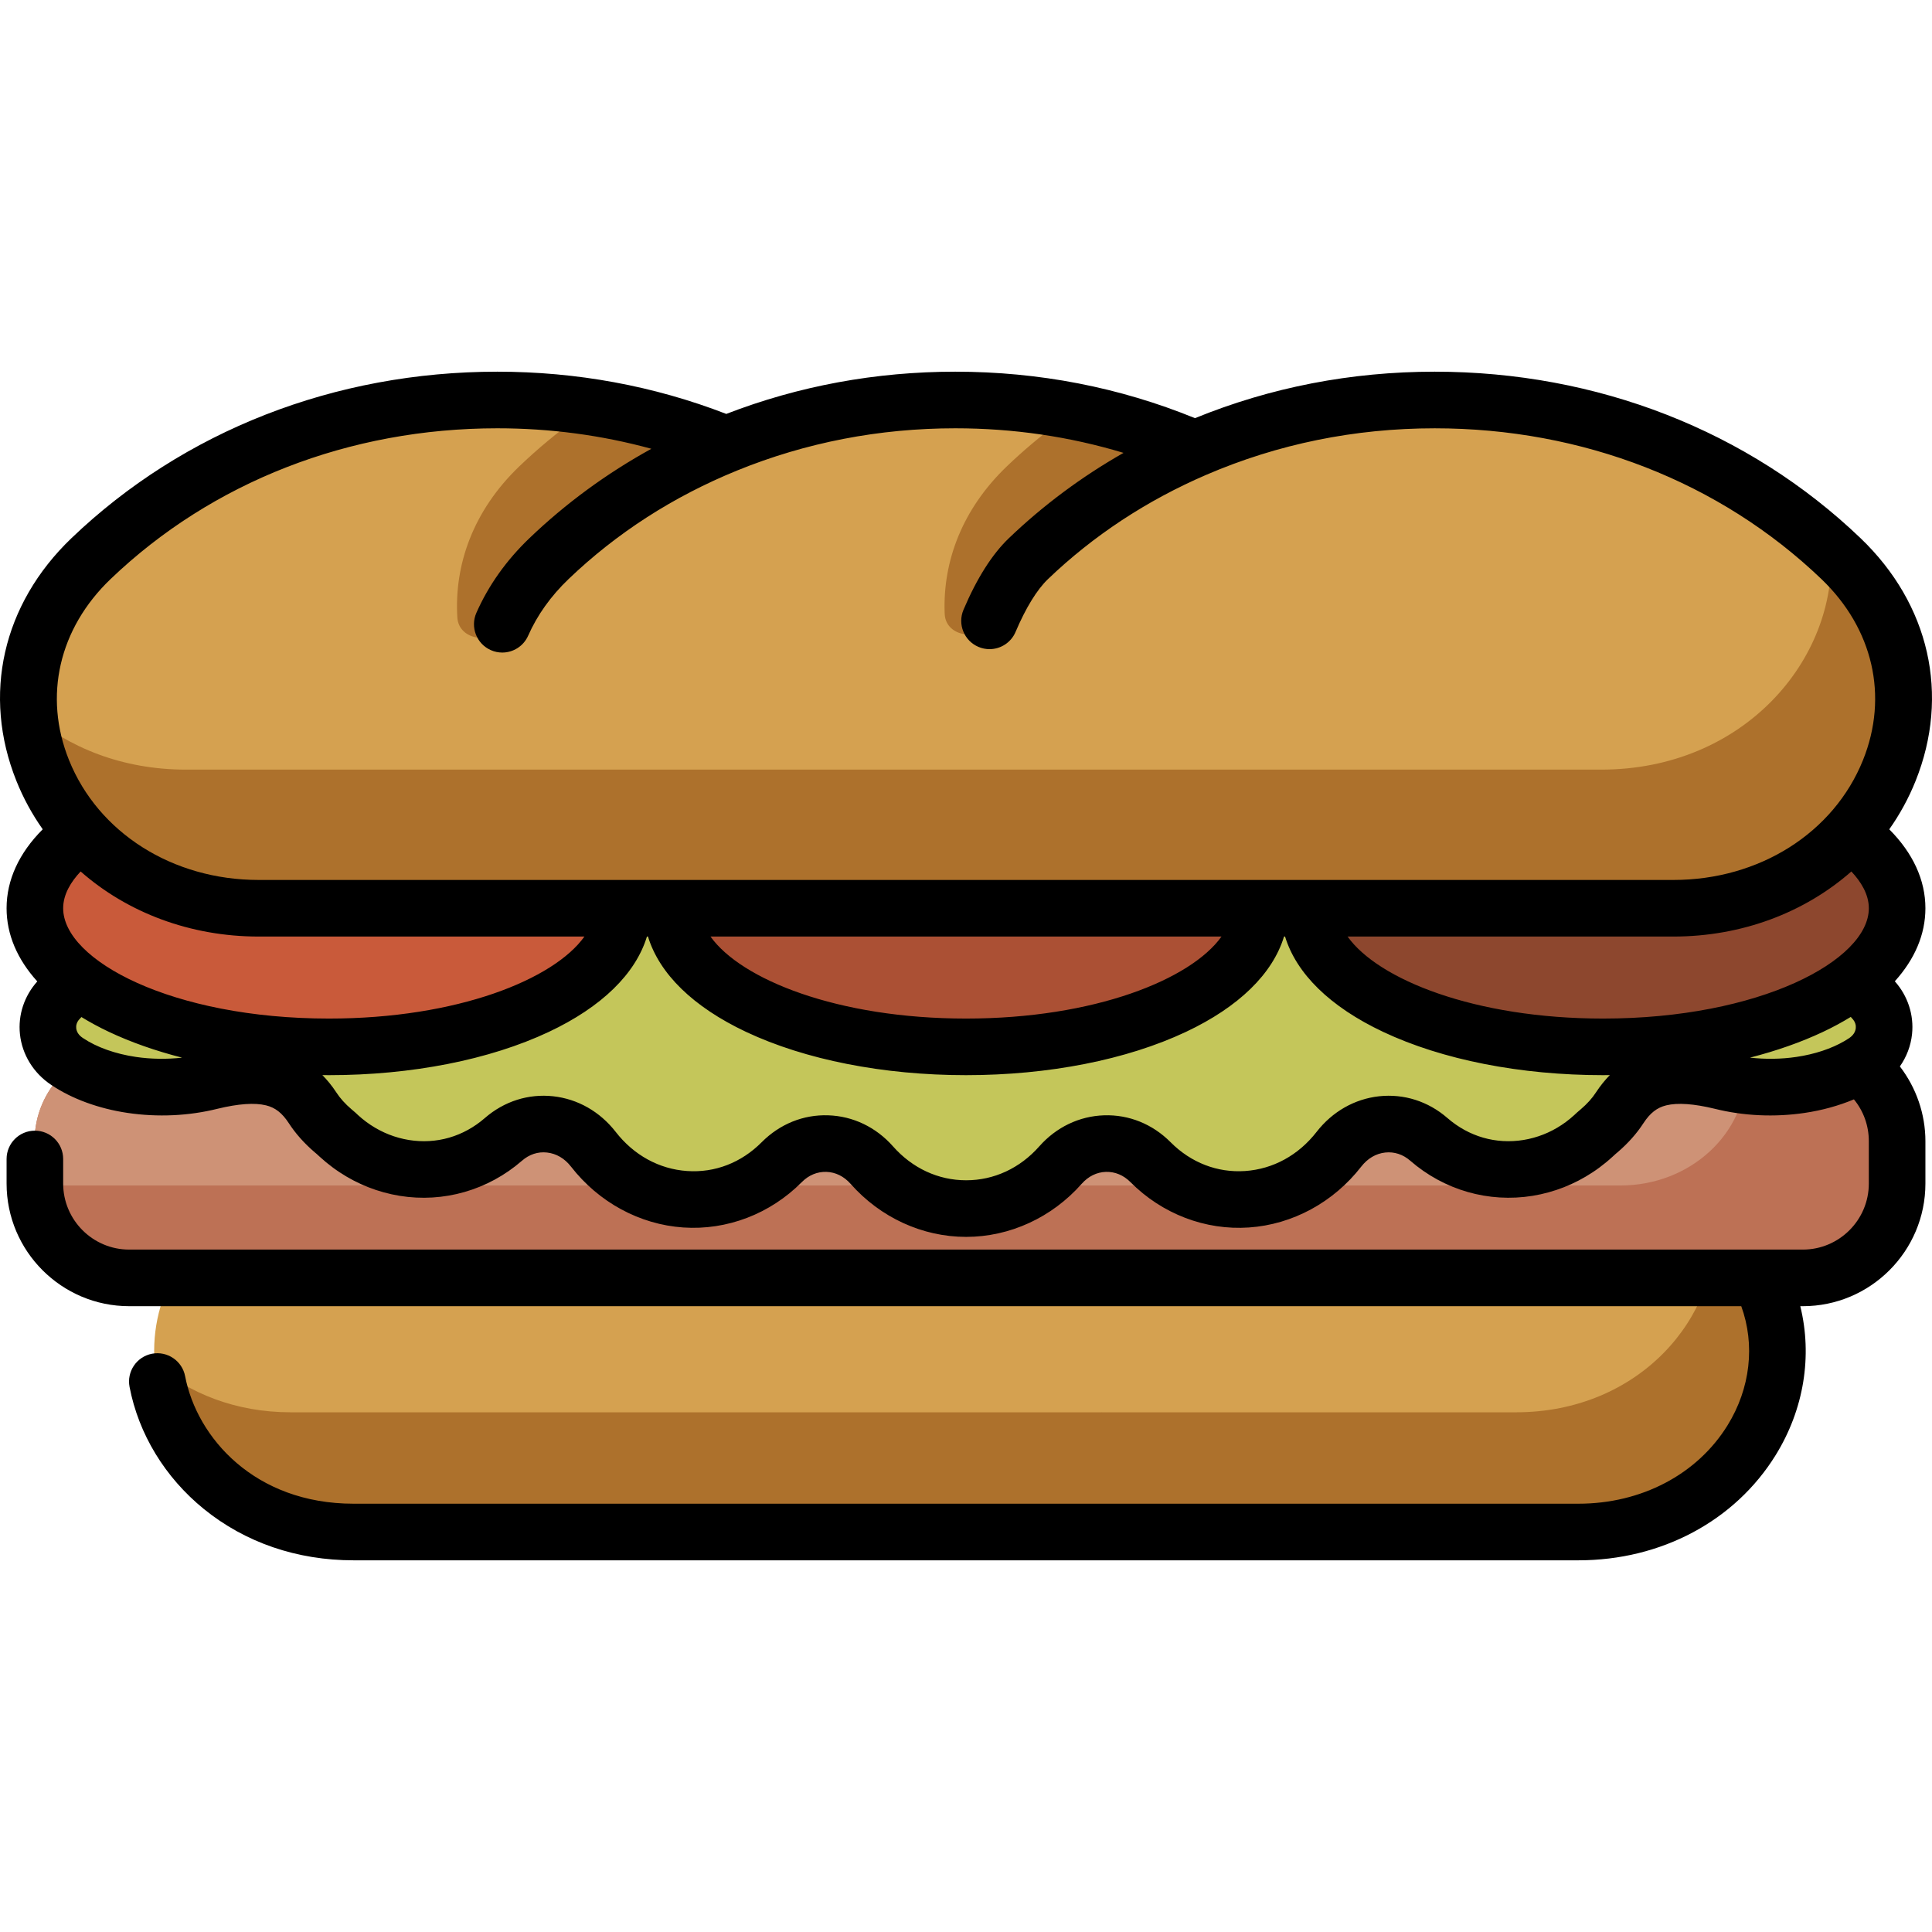 <?xml version="1.0" encoding="iso-8859-1"?>
<!-- Generator: Adobe Illustrator 19.0.0, SVG Export Plug-In . SVG Version: 6.00 Build 0)  -->
<svg version="1.1" id="Capa_1" xmlns="http://www.w3.org/2000/svg" xmlns:xlink="http://www.w3.org/1999/xlink" x="0px" y="0px"
	 viewBox="0 0 512 512" style="enable-background:new 0 0 512 512;" xml:space="preserve">
<path style="fill:#D5A150;" d="M456.819,325.985c-23.412-22.363-56.531-36.311-93.247-36.311H148.428
	c-36.716,0-69.835,13.948-93.247,36.311c-31.591,30.177-7.45,80.016,38.469,80.016h324.7
	C464.269,406.001,488.41,356.162,456.819,325.985z"/>
<path style="fill:#AD712C;" d="M456.819,325.985c-0.777-0.742-1.566-1.473-2.364-2.197c1.501,25.369-20.114,50.487-52.713,50.487
	H292.187c-0.081,0-0.16-0.004-0.241-0.004c-0.081,0.001-0.16,0.004-0.241,0.004H186.598h-4.447H77.043
	c-14.571,0-26.945-5.023-36.045-12.839c1.875,23.214,22.597,44.565,52.652,44.565h105.108h4.447h105.108
	c0.081,0,0.16-0.004,0.241-0.004c0.081,0.001,0.16,0.004,0.241,0.004H418.35C464.269,406.001,488.41,356.162,456.819,325.985z"/>
<path style="fill:#BD7155;" d="M477.832,277.43H34.168c-13.807,0-25,11.193-25,25v11.225c0,13.807,11.193,25,25,25h443.664
	c13.807,0,25-11.193,25-25V302.43C502.832,288.622,491.639,277.43,477.832,277.43z"/>
<path style="fill:#CE9276;" d="M9.168,302.429v11.225c0,0.171,0.01,0.34,0.013,0.51H429.45c18.422,0,33.356-13.706,33.356-30.612
	c0-2.097-0.231-4.144-0.668-6.123H34.168C20.361,277.429,9.168,288.622,9.168,302.429z"/>
<path style="fill:#C4C65A;" d="M392.632,222.328H119.439c-39.487,0-77.125,15.358-103.576,42.265l-0.109,0.111
	c-4.859,4.943-3.971,12.663,1.907,16.564l0.132,0.088c4.351,2.927,10.334,5.174,17.061,6.162c6.724,0.996,14.075,0.749,20.941-0.963
	c6.383-1.551,11.885-2.021,16.417-0.912c4.537,1.105,7.867,3.818,10.554,7.913c1.445,2.234,3.29,4.265,5.496,6.148
	c0.264,0.232,0.582,0.474,0.817,0.691l0.674,0.632c0.454,0.415,0.916,0.816,1.387,1.204c0.941,0.775,1.915,1.504,2.917,2.159
	c4.007,2.656,8.457,4.366,13.023,5.118c9.138,1.48,18.714-0.967,26.306-7.568c3.519-3.055,7.892-4.448,12.366-3.962
	c4.473,0.492,8.526,2.818,11.452,6.573c6.317,8.13,15.235,12.641,24.364,13.264c9.13,0.628,18.444-2.64,25.588-9.828
	c3.31-3.326,7.586-5.068,12.077-4.92c4.49,0.146,8.671,2.162,11.801,5.704c6.761,7.648,15.877,11.52,25.003,11.518
	c9.126,0.002,18.241-3.87,25.001-11.517c3.131-3.543,7.311-5.559,11.802-5.705c4.49-0.148,8.767,1.594,12.075,4.919
	c7.145,7.189,16.459,10.457,25.589,9.829c9.129-0.623,18.047-5.134,24.363-13.263c2.927-3.756,6.98-6.082,11.453-6.574
	c4.473-0.486,8.846,0.907,12.364,3.961c7.595,6.602,17.17,9.049,26.309,7.568c4.566-0.752,9.016-2.462,13.023-5.118
	c1.002-0.655,1.976-1.384,2.917-2.159c0.471-0.388,0.933-0.79,1.387-1.204l0.674-0.632c0.234-0.217,0.553-0.459,0.816-0.691
	c2.205-1.882,4.051-3.914,5.495-6.147c2.688-4.096,6.018-6.809,10.555-7.914c4.532-1.108,10.034-0.639,16.415,0.912
	c6.867,1.712,14.218,1.958,20.943,0.963c6.727-0.989,12.71-3.235,17.061-6.162l0,0c5.948-3.949,6.847-11.76,1.929-16.762l0,0
	C469.757,237.686,432.119,222.328,392.632,222.328z"/>
<ellipse style="fill:#C95A3A;" cx="87.11" cy="240.691" rx="77.947" ry="36.735"/>
<ellipse style="fill:#AB5034;" cx="256" cy="240.691" rx="77.947" ry="36.735"/>
<ellipse style="fill:#8D472E;" cx="424.88" cy="240.691" rx="77.947" ry="36.735"/>
<path style="fill:#D5A150;" d="M487.954,148.045c-27.042-25.894-65.295-42.044-107.704-42.044c-22.741,0-44.285,4.649-63.548,12.949
	c-19.263-8.3-40.807-12.949-63.548-12.949c-21.628,0-42.171,4.209-60.702,11.76c-18.531-7.551-39.074-11.76-60.702-11.76
	c-42.409,0-80.662,16.15-107.704,42.044c-36.489,34.941-8.605,92.65,44.433,92.65h375.04
	C496.559,240.695,524.443,182.987,487.954,148.045z"/>
<g>
	<path style="fill:#AD712C;" d="M487.954,148.045c-0.897-0.859-1.809-1.706-2.73-2.543c1.733,29.375-23.233,58.458-60.886,58.458
		h-126.54c-0.094,0-0.185-0.004-0.278-0.005c-0.094,0.001-0.184,0.005-0.278,0.005H175.838h-5.137H49.298
		c-16.83,0-31.122-5.816-41.634-14.866c2.166,26.879,26.101,51.601,60.816,51.601h121.404h5.137h121.404
		c0.094,0,0.185-0.004,0.278-0.005c0.093,0.001,0.184,0.005,0.278,0.005h126.54C496.559,240.695,524.443,182.987,487.954,148.045z"
		/>
	<path style="fill:#AD712C;" d="M311.683,116.895c-0.202-0.079-0.405-0.156-0.608-0.234c-3.235-1.246-6.528-2.393-9.876-3.432
		c-0.173-0.054-0.347-0.106-0.521-0.159c-3.383-1.037-6.819-1.969-10.306-2.786c-0.157-0.037-0.315-0.072-0.472-0.108l-0.052-0.012
		c-3.264-0.755-6.738-0.07-9.343,1.868c-4.813,3.581-9.375,7.428-13.652,11.524c-11.934,11.428-16.98,25.291-16.514,38.774
		c0.075,0.143,0.141,0.288,0.215,0.432c-0.072-0.141-0.141-0.282-0.215-0.423c0.006,0.168,0.014,0.339,0.025,0.513
		c0.376,6.012,9.484,7.296,11.87,1.677c2.609-6.145,6.042-12.396,10.312-16.484c12.54-12.008,27.494-21.916,44.153-29.094
		C315.044,118.239,313.372,117.554,311.683,116.895z"/>
	<path style="fill:#AD712C;" d="M186.187,115.366c-0.065-0.023-0.131-0.047-0.196-0.07c-7.697-2.744-15.708-4.923-23.971-6.478
		c-3.165-0.596-6.462,0.113-8.992,1.94c-5.45,3.937-10.588,8.214-15.374,12.798c-12.333,11.809-17.31,26.219-16.45,40.122
		c0.374,6.04,9.388,7.37,11.865,1.754c2.707-6.137,6.786-12.029,12.381-17.386c13.246-12.684,29.188-23.022,46.985-30.277
		C190.374,116.929,188.296,116.121,186.187,115.366z"/>
</g>
<path d="M500.675,219.779c2.78-3.94,5.129-8.218,6.967-12.796c9.151-22.793,3.703-46.851-14.572-64.355
	c-29.708-28.456-69.788-44.127-112.857-44.127c-22.149,0-43.503,4.142-63.529,12.316c-20.027-8.175-41.382-12.316-63.53-12.316
	c-21.061,0-41.459,3.764-60.683,11.191c-19.225-7.428-39.623-11.191-60.684-11.191c-43.069,0-83.15,15.671-112.858,44.127
	C0.655,160.133-4.793,184.19,4.358,206.983c1.837,4.575,4.184,8.85,6.962,12.789c-6.285,6.295-9.576,13.438-9.576,20.923
	c0,6.939,2.821,13.511,8.137,19.393c-3.453,3.854-5.125,8.889-4.597,13.954c0.567,5.436,3.593,10.347,8.289,13.466l0.105,0.07
	c5.391,3.628,12.548,6.241,20.142,7.357c7.968,1.181,16.215,0.798,23.803-1.094c5.526-1.343,9.854-1.65,12.868-0.913
	c2.458,0.599,4.268,2.017,6.029,4.701c1.783,2.755,4.099,5.361,6.887,7.747c0.167,0.146,0.346,0.293,0.522,0.438l0.812,0.745
	c0.547,0.5,1.103,0.983,1.681,1.461c1.197,0.984,2.4,1.874,3.539,2.619c4.849,3.215,10.213,5.323,15.962,6.27
	c11.631,1.888,23.444-1.51,32.412-9.309c1.933-1.68,4.22-2.436,6.627-2.17c2.469,0.271,4.666,1.561,6.347,3.72
	c7.356,9.471,18.206,15.355,29.763,16.145c11.575,0.79,23.03-3.585,31.41-12.021c1.845-1.854,4.087-2.782,6.514-2.714
	c2.437,0.079,4.659,1.178,6.424,3.175c7.892,8.932,19.05,14.053,30.612,14.052c0.002,0,0.003,0,0.005,0
	c11.56,0,22.716-5.121,30.607-14.051c1.766-1.998,3.988-3.097,6.427-3.176c2.42-0.067,4.668,0.858,6.508,2.711
	c8.385,8.439,19.854,12.822,31.41,12.024c11.56-0.789,22.409-6.673,29.76-16.136c1.689-2.168,3.886-3.457,6.343-3.728
	c2.403-0.261,4.702,0.487,6.634,2.165c8.972,7.802,20.784,11.197,32.438,9.309c5.73-0.944,11.093-3.052,15.904-6.241
	c1.179-0.771,2.383-1.661,3.586-2.652c0.569-0.47,1.129-0.956,1.737-1.514l0.753-0.689c0.175-0.144,0.35-0.289,0.515-0.433
	c2.787-2.385,5.104-4.992,6.858-7.706c1.789-2.726,3.6-4.144,6.067-4.744c3.006-0.736,7.332-0.429,12.815,0.904
	c7.633,1.902,15.881,2.286,23.84,1.105c4.625-0.679,9.079-1.919,13.069-3.593c2.542,3.089,3.95,6.958,3.95,11.086v11.225
	c0,9.649-7.848,17.5-17.495,17.5H34.235c-9.647,0-17.495-7.851-17.495-17.5v-6.513c0-4.143-3.356-7.5-7.498-7.5
	s-7.498,3.357-7.498,7.5v6.513c0,17.921,14.575,32.5,32.49,32.5h427.218c3.71,10.208,2.444,21.75-3.643,31.586
	c-8.045,13-22.815,20.761-39.51,20.761h-324.6c-26.222,0-41.521-17.518-44.639-33.794c-0.78-4.068-4.71-6.728-8.776-5.954
	c-4.066,0.78-6.731,4.71-5.952,8.778c2.395,12.499,9.379,23.986,19.665,32.347c10.966,8.912,24.696,13.623,39.702,13.623H418.3
	c21.924,0,41.46-10.417,52.26-27.865c7.546-12.194,9.765-26.341,6.536-39.481h0.669c17.915,0,32.49-14.579,32.49-32.5v-11.225
	c0-7.216-2.448-14.186-6.767-19.816c1.777-2.535,2.901-5.471,3.226-8.579c0.528-5.069-1.129-10.111-4.564-13.982
	c5.295-5.873,8.105-12.432,8.105-19.357C510.255,233.223,506.954,226.075,500.675,219.779z M424.834,269.93
	c-34.052,0-59.621-10.373-67.709-21.734h86.339c18.125,0,34.779-6.348,47.165-17.244c2.512,2.67,4.631,6.022,4.631,9.744
	C495.26,254.522,466.337,269.93,424.834,269.93z M16.74,240.695c0-3.707,2.09-7.048,4.63-9.745
	c12.386,10.896,29.041,17.245,47.166,17.245h86.339c-8.088,11.361-33.657,21.734-67.709,21.734
	C45.663,269.93,16.74,254.522,16.74,240.695z M29.302,153.462c26.903-25.77,63.299-39.961,102.486-39.961
	c14,0,27.669,1.825,40.829,5.43c-11.842,6.52-22.664,14.449-32.319,23.697c-6.124,5.866-10.851,12.521-14.051,19.777
	c-1.671,3.79,0.046,8.217,3.835,9.889c0.984,0.435,2.011,0.64,3.022,0.64c2.88,0,5.627-1.67,6.864-4.476
	c2.403-5.45,6.004-10.495,10.703-14.996c12.733-12.196,27.744-21.869,44.615-28.748c0.006-0.002,0.011-0.006,0.017-0.008
	c18.242-7.436,37.706-11.205,57.853-11.205c15.365,0,30.298,2.193,44.59,6.513c-11.098,6.317-21.274,13.884-30.387,22.614
	c-4.442,4.254-8.488,10.636-12.026,18.97c-1.619,3.813,0.159,8.216,3.97,9.835c0.957,0.406,1.95,0.599,2.928,0.599
	c2.917,0,5.692-1.715,6.904-4.57c2.699-6.359,5.671-11.2,8.594-13.999c12.03-11.524,26.134-20.818,41.919-27.622
	c0.001-0.001,0.003-0.001,0.003-0.001c18.995-8.187,39.37-12.337,60.563-12.337c39.186,0,75.583,14.191,102.486,39.961
	c13.69,13.113,17.813,31.031,11.028,47.932c-7.755,19.318-27.485,31.802-50.262,31.802H68.536
	c-22.777,0-42.507-12.483-50.262-31.802C11.489,184.493,15.611,166.575,29.302,153.462z M323.71,248.195
	c-8.088,11.361-33.657,21.734-67.71,21.734s-59.622-10.373-67.71-21.734L323.71,248.195L323.71,248.195z M36.01,280.097
	c-5.432-0.799-10.389-2.562-13.986-4.981l-0.144-0.096c-0.981-0.652-1.579-1.552-1.68-2.533c-0.066-0.633,0.049-1.585,0.952-2.504
	l0.109-0.11c0.111-0.112,0.21-0.231,0.312-0.349c2.26,1.378,4.679,2.697,7.296,3.931c5.838,2.752,12.37,5.042,19.396,6.836
	C44.22,280.741,40.019,280.69,36.01,280.097z M422.956,289.482c-1.014,1.568-2.343,3.046-4.065,4.515
	c-0.014,0.012-0.072,0.063-0.086,0.075l-0.174,0.144c-0.283,0.233-0.559,0.467-0.813,0.703l-0.613,0.575
	c-0.358,0.328-0.724,0.645-1.089,0.945c-0.773,0.638-1.532,1.2-2.291,1.697c-3.071,2.036-6.469,3.371-10.076,3.966
	c-7.33,1.187-14.498-0.881-20.185-5.828c-5.092-4.423-11.513-6.461-18.097-5.753c-6.494,0.715-12.369,4.061-16.549,9.428
	c-4.808,6.188-11.537,9.876-18.95,10.382c-7.333,0.501-14.356-2.205-19.751-7.636c-4.785-4.813-11.042-7.343-17.632-7.127
	c-6.571,0.215-12.669,3.139-17.172,8.233c-5.121,5.795-12,8.985-19.374,8.985c-0.001,0-0.002,0-0.003,0
	c-7.374,0.001-14.255-3.19-19.377-8.985c-4.502-5.095-10.599-8.019-17.169-8.233c-6.591-0.229-12.85,2.315-17.638,7.13
	c-5.392,5.427-12.398,8.142-19.751,7.633c-7.411-0.506-14.139-4.193-18.952-10.391c-4.174-5.359-10.049-8.704-16.555-9.42
	c-6.564-0.712-12.992,1.33-18.09,5.758c-5.685,4.943-12.849,7.014-20.161,5.828c-3.626-0.598-7.022-1.933-10.133-3.994
	c-0.721-0.473-1.481-1.036-2.247-1.666c-0.374-0.309-0.741-0.628-1.032-0.893l-0.711-0.667c-0.228-0.212-0.5-0.44-0.778-0.669
	l-0.172-0.142c-0.029-0.026-0.059-0.052-0.089-0.078c-1.722-1.471-3.053-2.948-4.094-4.558c-1.113-1.697-2.34-3.194-3.654-4.531
	c0.578,0.006,1.153,0.02,1.733,0.02c21.896,0,42.599-4.075,58.296-11.476c14.021-6.609,22.977-15.399,25.985-25.259h0.271
	c3.008,9.86,11.964,18.65,25.985,25.259c15.697,7.4,36.401,11.476,58.297,11.476s42.599-4.075,58.297-11.476
	c14.021-6.609,22.977-15.399,25.985-25.259h0.271c3.008,9.86,11.964,18.65,25.985,25.259c15.696,7.4,36.4,11.476,58.296,11.476
	c0.598,0,1.191-0.015,1.787-0.021C425.315,286.249,424.089,287.756,422.956,289.482z M476.053,280.098
	c-4.015,0.595-8.226,0.644-12.294,0.186c7.017-1.793,13.541-4.081,19.372-6.83c2.636-1.242,5.07-2.57,7.343-3.959
	c0.104,0.12,0.204,0.241,0.316,0.356c0.96,0.977,1.079,1.969,1.01,2.629c-0.106,1.02-0.724,1.952-1.777,2.651
	c-0.377,0.254-0.777,0.496-1.184,0.735c-0.018,0.01-0.034,0.021-0.052,0.032C485.346,277.908,480.893,279.386,476.053,280.098z"/>
<g>
</g>
<g>
</g>
<g>
</g>
<g>
</g>
<g>
</g>
<g>
</g>
<g>
</g>
<g>
</g>
<g>
</g>
<g>
</g>
<g>
</g>
<g>
</g>
<g>
</g>
<g>
</g>
<g>
</g>
</svg>
